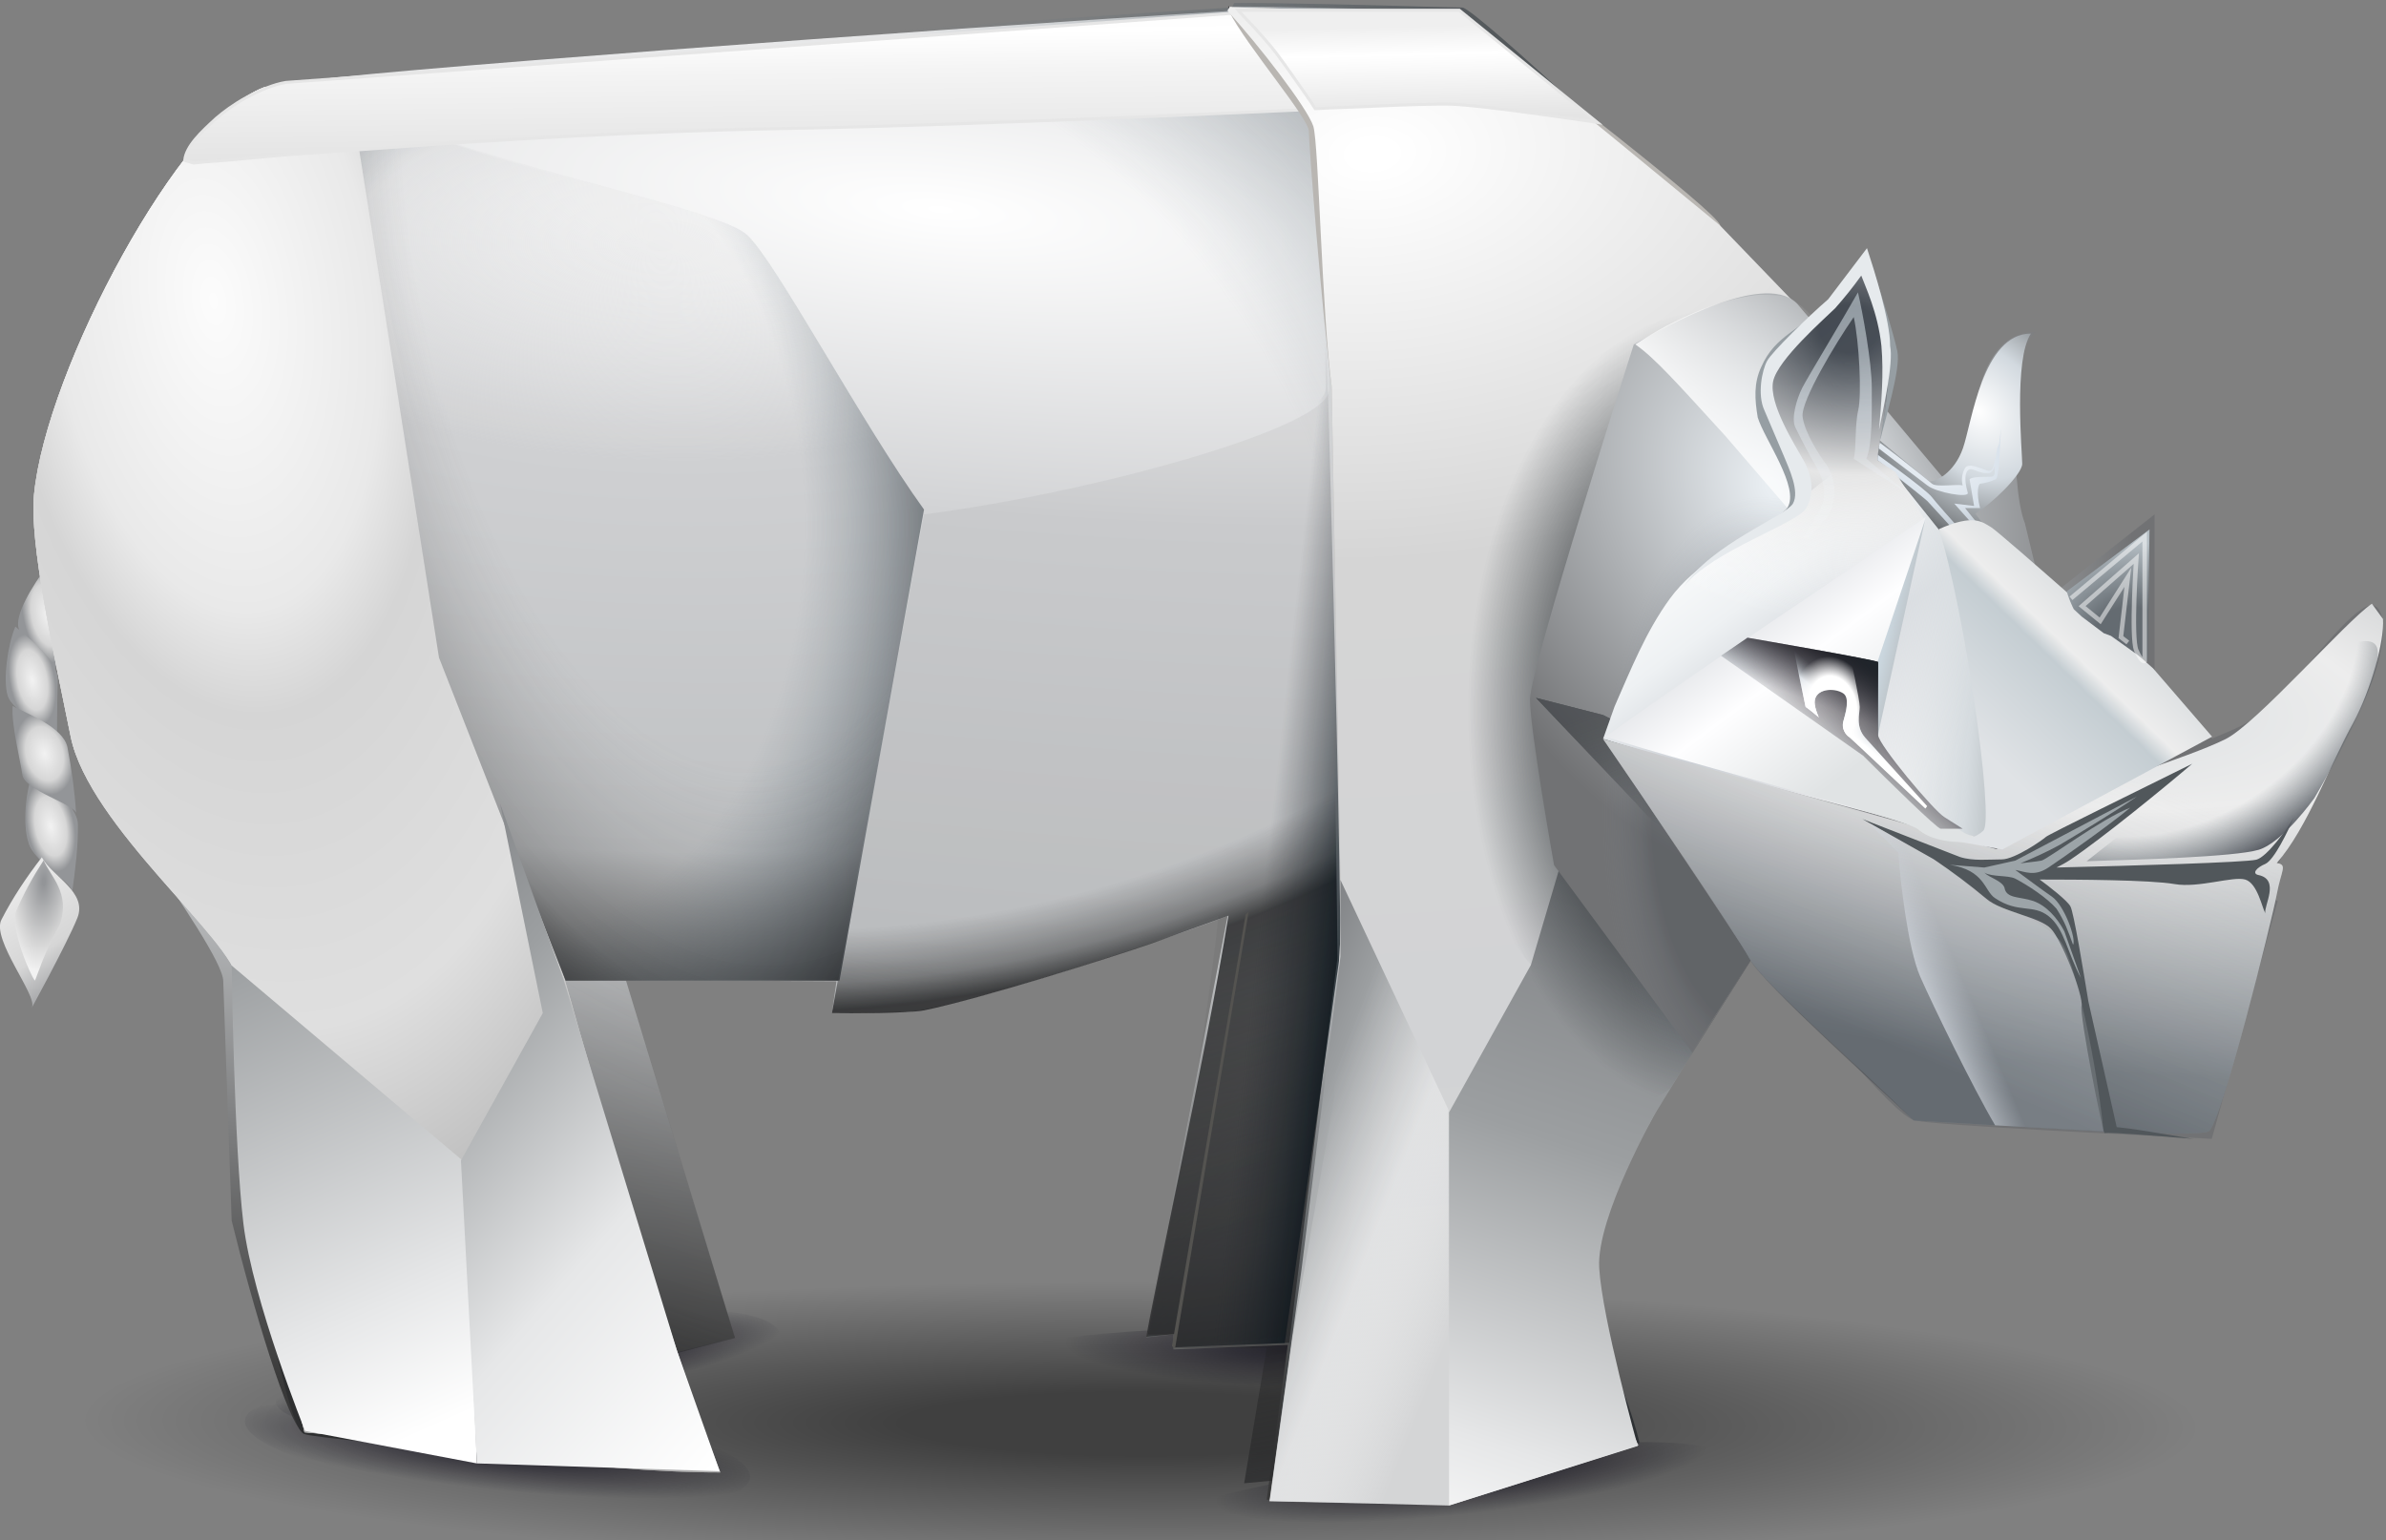 <?xml version="1.0" encoding="utf-8"?>
<!-- Generator: Adobe Illustrator 25.4.1, SVG Export Plug-In . SVG Version: 6.00 Build 0)  -->
<svg version="1.1" id="Layer_1" xmlns="http://www.w3.org/2000/svg" xmlns:xlink="http://www.w3.org/1999/xlink" x="0px" y="0px"
	 viewBox="0 0 793 512" style="enable-background:new 0 0 793 512;" xml:space="preserve">
<rect x="0" y="0" width="793" height="512" fill="#808080" stroke="none"/>
<style type="text/css">
	.st0{fill:url(#SVGID_1_);}
	.st1{fill:url(#SVGID_00000100369538957084320750000014021733286177106878_);}
	.st2{fill:url(#SVGID_00000153702209448861098380000000262840975701957543_);}
	.st3{fill:url(#SVGID_00000013183904887136200590000010221951913709124247_);}
	.st4{fill:url(#SVGID_00000124852170227692079010000005431565181088929462_);}
	.st5{fill:url(#SVGID_00000088119755458119525040000016089819514385312953_);}
	.st6{fill:url(#SVGID_00000129898005645908307730000004182342908544330148_);}
	.st7{fill:url(#SVGID_00000071537885855448367230000004312906465828064427_);}
	.st8{fill:url(#SVGID_00000020380329175851515840000007499989077860065960_);}
	.st9{fill:url(#SVGID_00000029042263214444202320000013416455239943280538_);}
	.st10{fill:url(#SVGID_00000114765382402415119650000014813250970347394204_);}
	.st11{fill:url(#SVGID_00000148650763907440709220000000955200471107014536_);}
	.st12{fill:url(#SVGID_00000142896671638897916210000013227603983545081487_);}
	.st13{fill:url(#SVGID_00000075162452037784784150000017584487350925615007_);}
	.st14{fill:url(#SVGID_00000163754497571787258740000000970743056984427915_);}
	.st15{fill:url(#SVGID_00000086685574661215375070000005452777217650478491_);}
	.st16{fill:#262626;fill-opacity:5.000000e-02;}
	.st17{fill:#DADADA;}
	.st18{fill:url(#SVGID_00000134231978561444415450000009953992151261370811_);}
	.st19{fill:url(#SVGID_00000012436309967253458500000017600065895012035221_);}
	.st20{fill:url(#SVGID_00000047742906820352446160000010621603803830904991_);}
	.st21{fill:url(#SVGID_00000113328914421182552020000012553795054441287048_);}
	.st22{fill:url(#SVGID_00000045610325036799340870000012815886852324611740_);}
	.st23{fill:url(#SVGID_00000145019322453586296450000012774033213693803409_);stroke:#E6E6E6;}
	.st24{fill:url(#SVGID_00000021825690597474378280000017682303761647341755_);}
	.st25{fill:#B9B6B2;}
	.st26{fill:url(#SVGID_00000017477468811260999740000006774485903985183921_);}
	.st27{fill:url(#SVGID_00000011010464289138838290000009468615370541934507_);stroke:#E6E6E6;}
	.st28{fill:url(#SVGID_00000004539844978763988510000012410351472402941615_);}
	.st29{fill:url(#SVGID_00000070095924308259108990000012099113553747576208_);}
	.st30{fill:url(#SVGID_00000177451218887423608520000007890866412493329597_);}
	.st31{fill:url(#SVGID_00000098194528355147106660000013964337941593655713_);}
	.st32{fill:url(#SVGID_00000033337664452810133080000012635226622056760243_);}
	.st33{fill:url(#SVGID_00000035491492414785281110000013133051481114214295_);}
	.st34{fill:url(#SVGID_00000023240273420139449580000012621058852419779768_);}
	.st35{opacity:0.6;}
	.st36{fill:url(#SVGID_00000070805251572479960860000015390517085332717705_);}
	.st37{fill:url(#SVGID_00000061460302891646620150000002156015364478397066_);}
	.st38{fill:#545350;}
	.st39{fill:url(#SVGID_00000012430233386668019330000015460672574713814921_);}
	.st40{fill:url(#SVGID_00000007412177491159080430000000939731224873205672_);}
	.st41{fill:#969EA3;}
	.st42{fill:url(#SVGID_00000146460789888847935550000002322893163195668921_);}
	.st43{fill:url(#SVGID_00000072245666567247437410000004058808799550961034_);}
	.st44{fill:url(#SVGID_00000084499835940726075980000007255627402294442674_);}
	.st45{fill:url(#SVGID_00000103961620071543518340000000705238166184447409_);}
	.st46{fill:url(#SVGID_00000060027077252675353200000017801749585467682971_);}
	.st47{fill:#E6EAED;}
	.st48{fill:url(#SVGID_00000160899565281398099930000009593258383501152413_);}
	.st49{fill:url(#SVGID_00000114774853974509781690000002616251368174592403_);}
	.st50{fill:url(#SVGID_00000011032670816028628970000015172673701773608616_);}
	.st51{fill:url(#SVGID_00000088830716565921816750000010131940524689592466_);}
	.st52{fill:#51575B;}
	.st53{fill:url(#SVGID_00000111885283934122811280000003881790560175140247_);}
	.st54{fill:url(#SVGID_00000132796402741084803880000004916145751371086236_);}
	.st55{fill:url(#SVGID_00000025405980124795579090000009487589101189322903_);}
	.st56{fill:url(#SVGID_00000167381058419575189730000008487964953295644045_);}
	.st57{fill:url(#SVGID_00000042738624849014972830000002365117560311128233_);}
	.st58{opacity:0.51;fill:#E3EDF2;enable-background:new    ;}
	.st59{fill:url(#SVGID_00000060028837406602747220000010311848219475831168_);}
	.st60{fill:url(#SVGID_00000166674865282416266640000009534599841495573944_);}
	.st61{fill:url(#SVGID_00000047033324012149470460000016884881192710769855_);}
	.st62{fill:none;stroke:#FFFFFF;stroke-width:1.5;stroke-miterlimit:10;stroke-opacity:0.5;}
</style>
<radialGradient id="SVGID_1_" cx="343.691" cy="-569.077" r="344.432" gradientTransform="matrix(1.084 3.760000e-03 7.100000e-04 -0.145 6.859 389.56)" gradientUnits="userSpaceOnUse">
	<stop  offset="0.212" style="stop-color:#000000;stop-opacity:0.5"/>
	<stop  offset="0.942" style="stop-color:#000000;stop-opacity:0"/>
</radialGradient>
<ellipse class="st0" cx="378.9" cy="473.5" rx="409" ry="50.5"/>
<radialGradient id="SVGID_00000139987306058821886810000009113135914456138372_" cx="-240.817" cy="612.445" r="1" gradientTransform="matrix(115 12 1.759 -16.861 26781.367 13698.075)" gradientUnits="userSpaceOnUse">
	<stop  offset="0" style="stop-color:#030110;stop-opacity:0.7"/>
	<stop  offset="0.79" style="stop-color:#030110;stop-opacity:0"/>
</radialGradient>
<path style="fill:url(#SVGID_00000139987306058821886810000009113135914456138372_);" d="M249.3,491.3c1-9.2-35.7-20.9-82.1-26.2
	c-46.4-5.3-84.8-2.1-85.8,7c-1,9.2,35.7,20.9,82.1,26.2C209.9,503.6,248.3,500.5,249.3,491.3z"/>
<radialGradient id="SVGID_00000145761775514671992140000001991627422792471728_" cx="-240.535" cy="606.247" r="1" gradientTransform="matrix(88.924 -15.085 -2.212 -13.038 22905.15 4730.638)" gradientUnits="userSpaceOnUse">
	<stop  offset="0" style="stop-color:#030110"/>
	<stop  offset="0.972" style="stop-color:#030110;stop-opacity:0"/>
</radialGradient>
<path style="fill:url(#SVGID_00000145761775514671992140000001991627422792471728_);" d="M259.1,443.5c-1.2-9.1-39.7-11.5-86-5.3
	c-46.2,6.2-82.7,18.6-81.5,27.8c1.2,9.1,39.7,11.5,86,5.4C223.9,465.1,260.4,452.7,259.1,443.5z"/>
<radialGradient id="SVGID_00000063609628427703515800000008206405287915808389_" cx="-245.21" cy="624.708" r="1" gradientTransform="matrix(-103.5 11.5 1.851 16.661 -26050.166 -7098.16)" gradientUnits="userSpaceOnUse">
	<stop  offset="0" style="stop-color:#030110;stop-opacity:0.7"/>
	<stop  offset="0.79" style="stop-color:#030110;stop-opacity:0"/>
</radialGradient>
<path style="fill:url(#SVGID_00000063609628427703515800000008206405287915808389_);" d="M478.6,506.2c51.7-6.5,93-16.7,92.3-22.6
	c-0.8-6-43.3-5.5-95,1c-51.7,6.5-93,16.7-92.3,22.6C384.3,513.2,426.8,512.7,478.6,506.2z"/>
<radialGradient id="SVGID_00000023246497523318542810000009368614288563928756_" cx="-245.353" cy="622.851" r="1" gradientTransform="matrix(-104.116 -2.103 -0.339 16.76 -24898.418 -10506.806)" gradientUnits="userSpaceOnUse">
	<stop  offset="0" style="stop-color:#030110;stop-opacity:0.7"/>
	<stop  offset="0.79" style="stop-color:#030110;stop-opacity:0"/>
</radialGradient>
<path style="fill:url(#SVGID_00000023246497523318542810000009368614288563928756_);" d="M426.9,463c52.1,0.3,94.4-4.4,94.4-10.4
	c0-6-42.2-11.1-94.3-11.4c-52.1-0.3-94.4,4.4-94.4,10.4C332.5,457.7,374.8,462.7,426.9,463z"/>
<radialGradient id="SVGID_00000065062076738771335500000002446603421636863900_" cx="-233.67" cy="643.896" r="1" gradientTransform="matrix(3 15.5 7.994 -1.547 -4429.453 4892.683)" gradientUnits="userSpaceOnUse">
	<stop  offset="0" style="stop-color:#F2F2F2"/>
	<stop  offset="0.63" style="stop-color:#D6D6D6"/>
	<stop  offset="0.96" style="stop-color:#939598"/>
</radialGradient>
<path style="fill:url(#SVGID_00000065062076738771335500000002446603421636863900_);" d="M9.4,279.9c-1.9-5.8-0.9-16.9,1.5-23
	c4.1,3.4,14.8,10.3,15,17.2c0.1,7.4-0.9,15.1-1.9,22.4C24.2,293.4,10.9,286.5,9.4,279.9z"/>
<radialGradient id="SVGID_00000047772003298989910530000017432547478211151536_" cx="-234.124" cy="642.726" r="1" gradientTransform="matrix(3.138 16.276 8.363 -1.612 -4624.508 5051.252)" gradientUnits="userSpaceOnUse">
	<stop  offset="0" style="stop-color:#F2F2F2"/>
	<stop  offset="0.63" style="stop-color:#D6D6D6"/>
	<stop  offset="0.96" style="stop-color:#939598"/>
</radialGradient>
<path style="fill:url(#SVGID_00000047772003298989910530000017432547478211151536_);" d="M6,207.4c0-5.9,7.5-16.5,11.2-21.3
	c2.6,4.6,10.1,15,7.8,21.3c-2.7,6.9-5.9,13.7-9.5,20.2C16.8,224.8,6,213.3,6,207.4z"/>
<radialGradient id="SVGID_00000161604590698122444980000011765845455875638442_" cx="-233.953" cy="645.321" r="1" gradientTransform="matrix(2.864 15.75 7.665 -1.394 -4265.676 4810.347)" gradientUnits="userSpaceOnUse">
	<stop  offset="0" style="stop-color:#F2F2F2"/>
	<stop  offset="0.63" style="stop-color:#D6D6D6"/>
	<stop  offset="0.96" style="stop-color:#939598"/>
</radialGradient>
<path style="fill:url(#SVGID_00000161604590698122444980000011765845455875638442_);" d="M2.5,231.1c-1.5-5.1,0-16.6,2.6-22.8
	c4,3.5,14.2,11,14.1,17.8c-0.2,6.7-0.4,23-0.1,20C19.3,242.9,4.3,237.5,2.5,231.1z"/>
<radialGradient id="SVGID_00000150095451932617997960000007993736810272346287_" cx="-231.883" cy="638.552" r="1" gradientTransform="matrix(3.63 13.994 9.403 -2.439 -5147.817 5052.971)" gradientUnits="userSpaceOnUse">
	<stop  offset="0" style="stop-color:#F2F2F2"/>
	<stop  offset="0.63" style="stop-color:#D6D6D6"/>
	<stop  offset="0.96" style="stop-color:#939598"/>
</radialGradient>
<path style="fill:url(#SVGID_00000150095451932617997960000007993736810272346287_);" d="M7.4,257.4c-0.6-4.3-3.7-16.7-3.2-22.7
	c4.7,2.5,16.7,7,18.2,13.6c1.4,7.3,2.4,14.6,2.9,22.1C25,267.4,8,262.8,7.4,257.4z"/>
<linearGradient id="SVGID_00000057861045995070981600000011182424611639139744_" gradientUnits="userSpaceOnUse" x1="-2.894" y1="226.648" x2="28.223" y2="182.778" gradientTransform="matrix(1 0 0 -1 0 514)">
	<stop  offset="0" style="stop-color:#F2F2F2"/>
	<stop  offset="0.63" style="stop-color:#D6D6D6"/>
	<stop  offset="0.96" style="stop-color:#939598"/>
</linearGradient>
<path style="fill:url(#SVGID_00000057861045995070981600000011182424611639139744_);" d="M0.5,305.7c3.8-7.4,8.3-14.1,13.4-20.7
	c3.4,6.4,15.3,11.5,11.8,20.2s-17.1,33.5-15.1,29.7C12.6,331.1-3,312.3,0.5,305.7z"/>
<radialGradient id="SVGID_00000016782282964391996770000008258585896568770713_" cx="-240.363" cy="634.633" r="1" gradientTransform="matrix(-2.063 33.201 14.089 0.876 -9422.708 7717.445)" gradientUnits="userSpaceOnUse">
	<stop  offset="3.650000e-02" style="stop-color:#939598"/>
	<stop  offset="0.63" style="stop-color:#D6D6D6"/>
	<stop  offset="0.896" style="stop-color:#F2F2F2"/>
</radialGradient>
<path style="fill:url(#SVGID_00000016782282964391996770000008258585896568770713_);" d="M5.4,302.8c2.6-6,5.7-11.6,9.1-16.8
	c2.2,5.3,9,10.8,5.4,21.3c-5.4,9.7-7.4,16.8-8.3,18.7C10,324.1,3.2,308.1,5.4,302.8z"/>
<radialGradient id="SVGID_00000008870928192442433030000001740608350366609795_" cx="-242.807" cy="617.163" r="1" gradientTransform="matrix(-38.825 409.815 1537.983 145.707 -958303.625 9649.839)" gradientUnits="userSpaceOnUse">
	<stop  offset="0" style="stop-color:#FFFFFF"/>
	<stop  offset="0.24" style="stop-color:#D2D3D5"/>
	<stop  offset="0.6" style="stop-color:#C2C4C6"/>
	<stop  offset="1" style="stop-color:#393939"/>
</radialGradient>
<path style="fill:url(#SVGID_00000008870928192442433030000001740608350366609795_);" d="M408,304.5c-31.5,12-95.2,31.9-107,31.9
	l-24.5,0.4l1.5-10.6l-70-0.4l36.2,118.9l-20.2,5.1c4.5,11.5,15,39,15,39s-132.8-10-138-12.3c-5.2-2.3-17.2-42.9-24-70.7l-2.8-79.6
	c0-5.7-14-26.3-26.9-45.2c-9.1-13.3-17.6-25.8-20.2-31.7c-6.3-14.1-16.8-74.1-14.7-86.8C14.6,149.8,51.1,31.2,100,27.3
	c10.1-2.9,209.7-17.6,307.8-23.6l0.8-1.5c14.9-0.1,45.3,0.7,62.8,1.2c6.9,0.2,11.9,0.3,13,0.3c4.1,0,77.5,68.5,78.6,73.5
	c0.8,3.8,3.1,16.6,4.9,26.7l-7.4,18L534,206.4l26.5,117.5l4,9.8l-21.2,18v10.6c-8.9,8.7-26.6,28.9-26.6,40.9s20.5,57.8,24.8,77.4
	c-18.4,4.1-60,19.5-60,19.5s-37.7-3.8-60.5-1.5l7-51.5l-38,1.5v-5l-9,1L408,304.5z"/>
<radialGradient id="SVGID_00000155110988197845744000000003881184910070653062_" cx="-242.471" cy="616.752" r="1" gradientTransform="matrix(459.417 0 0 -415.307 111574.203 256374.031)" gradientUnits="userSpaceOnUse">
	<stop  offset="0.59" style="stop-color:#73848F;stop-opacity:0"/>
	<stop  offset="0.97" style="stop-color:#292C30;stop-opacity:0.88"/>
</radialGradient>
<path style="fill:url(#SVGID_00000155110988197845744000000003881184910070653062_);" d="M409,304c-31.2,11-93.6,31.5-107.7,31.5
	l-1.2,0c-9.1-0.1-16.6-0.3-22,0.2l1.5-10.6l-70-0.4l36.2,118.9l-21.9,5.7c7,11.8,14.8,38.7,14.8,38.7s-131.1-10.3-136.3-12.6
	c-5.2-2.3-16.7-41.4-23.5-69.2L75.8,325c0-5.7-14-26.3-26.9-45.2c-9.1-13.3-17.6-25.8-20.2-31.7C22.4,234.1,11.8,174,14,161.3
	c2.1-12.7,38.7-131.4,87.6-135.2c10.1-2.9,209.7-17.6,307.8-23.6l0.8-1.5c15.3-0.1,45.6,0.7,63,1.2c6.8,0.2,11.7,0.3,12.8,0.3
	c4.1,0,77.5,68.5,78.6,73.5c0.8,3.8,3.1,16.6,4.9,26.7l-7.4,18l-26.5,84.5l26.5,117.5l4,9.8l-21.2,18V361
	c-8.9,8.7-26.6,28.9-26.6,40.9c0,6.4,6.5,22.8,13.1,39.6c5.7,14.4,11.5,29.1,13.5,38.2c-34.1,7.7-87.4,15-122.4,18.5l5.9-51.7
	L390,448l0.5-5l-9,1.5L409,304z"/>
<radialGradient id="SVGID_00000039124951031442812970000012120741205460544645_" cx="-242.498" cy="616.751" r="1" gradientTransform="matrix(465.367 -35.601 -37.201 -486.289 136135.328 291325.156)" gradientUnits="userSpaceOnUse">
	<stop  offset="2.600000e-02" style="stop-color:#7A7A7A;stop-opacity:0"/>
	<stop  offset="0.589" style="stop-color:#7A7A7A;stop-opacity:0"/>
	<stop  offset="0.85" style="stop-color:#202020;stop-opacity:0.3"/>
	<stop  offset="0.97" style="stop-color:#2C2D2F;stop-opacity:0.88"/>
</radialGradient>
<path style="fill:url(#SVGID_00000039124951031442812970000012120741205460544645_);" d="M408,304.5c-31.2,11-83,27.7-95.1,30.4
	c-11.1,2.6-23.3,2-30.9,1.6c-2.2-0.1-4-0.2-5.3-0.2l1.4-10l-70-0.4l36.2,118.9l-21.9,5.7c7,11.8,14.8,38.7,14.8,38.7
	S106.2,479,101,476.7c-3.7-1.7-8.7-24.6-13.7-47.7c-1.9-9-3.9-18-5.8-25.8L77,319.5c0,0-16.8-19.5-29.7-38.4
	c-9.1-13.3-17.6-25.8-20.2-31.7c-6.3-14.1-16.8-74.1-14.7-86.8C14.6,149.9,51.1,31.3,100,27.4c10.1-2.9,209.7-17.6,307.8-23.6
	l0.8-1.5c14.9-0.1,45.3,0.7,62.8,1.2c6.9,0.2,11.9,0.3,13,0.3c4.1,0,77.5,68.5,78.6,73.5c0.8,3.8,3.1,16.6,4.9,26.7l-7.4,18
	L534,206.5L560.5,324l4,9.8l-21.2,18v10.6c-8.9,8.7-26.6,28.9-26.6,40.9c0,11.9,8.4,53.9,12.7,73.5c-18.4,4.1-57.3,12.6-66.8,12.6
	c-9.5,0-36.7,2.5-49.1,3.7l7.5-45h-30.5v-4.5h-9L408,304.5z"/>
<radialGradient id="SVGID_00000096778958478109533130000000130886287981453228_" cx="-242.334" cy="617.465" r="1" gradientTransform="matrix(67 238.5 426.401 -119.785 -246717.172 131940.016)" gradientUnits="userSpaceOnUse">
	<stop  offset="0.48" style="stop-color:#1E1F21;stop-opacity:0"/>
	<stop  offset="0.549" style="stop-color:#171819;stop-opacity:0.388"/>
	<stop  offset="0.583" style="stop-color:#161718;stop-opacity:0.76"/>
	<stop  offset="1" style="stop-color:#141415;stop-opacity:0.55"/>
</radialGradient>
<path style="fill:url(#SVGID_00000096778958478109533130000000130886287981453228_);" d="M444.5,318.5c-0.5-74.7-5-269.6-5-271.2
	c0-1.5-0.3-6.3-9.2-19.9C426.2,21,413.8,8,408.3,2v0.9c0,0,9,10.9,17,21.4c5.5,7.2,10.4,14.4,11.3,17.6c2.3,7.7,4.6,76.6,4.6,88.8
	c0,12.3-77.8,30.8-134.6,38.3l-30.1,167.8c6,0.1,25.5,0.1,30.5-0.9c19.5-4,62-17.5,75.6-22.2l25.7-9.3c-7.8,48-25.8,129.5-27.3,140
	l10-1l-1,4.5l38.5-1.5L444.5,318.5z"/>
<linearGradient id="SVGID_00000130608298220951697090000016055849974410078629_" gradientUnits="userSpaceOnUse" x1="455.077" y1="283.46" x2="419.323" y2="287.461" gradientTransform="matrix(1 0 0 -1 0 514)">
	<stop  offset="0" style="stop-color:#030F16;stop-opacity:0.72"/>
	<stop  offset="0.77" style="stop-color:#24282F;stop-opacity:0"/>
</linearGradient>
<path style="fill:url(#SVGID_00000130608298220951697090000016055849974410078629_);" d="M445.5,316.1
	c-0.5-74.7-6.6-268.8-6.6-270.3c0-1.5-0.3-6.3-9.2-19.9c-4.1-6.4-16.7-18.8-22-25.4v0.9c0,0,9,10.9,17,21.4
	c5.5,7.2,10.4,14.4,11.3,17.6c2.3,7.7,4.6,76.6,4.6,88.8c0,12.3-75.4,33.2-132.1,40.7l-32.4,164.8c8-0.3,22.2,2.9,44-3.4
	c21.9-6.3,48.5-14.1,61.9-19.1l25.7-7.3c-5.4,49.2-17.1,90.8-26.2,139.5l10-1L390,448l37-1.5L445.5,316.1z"/>
<path class="st16" d="M446.7,316.5c-0.5-74.7-6.4-268.8-6.4-270.3c0-1.5-2-5.7-10.9-19.4c-4.3-6.4-15.8-18.2-21.1-24.8v1.7
	c0,0,8.7,10.1,16.7,20.7c5.5,7.2,11.2,13.3,12.1,16.5c2.3,7.7,4.6,76.6,4.6,88.8c0,12.3-77.8,34-134.6,41.3l-30.6,165.9
	c8-0.2,27.5-0.1,33-1.4c21-5,60.4-17.7,73.9-22.6l21.6-8.4c-5.4,49.2-14,91-23,139.5h8.5v4l39-4L446.7,316.5z"/>
<path class="st17" d="M173.7,277.7c-12.5-19.1-45.4-172.1-58.4-251.8L87.8,29c-27.5,10-72.5,93.6-76.5,135.5
	c-1.5,15.9,6.1,50.5,12.2,80.4s54,62.6,55.4,81.2c1.4,18.5,10.2,41.5,8.1,66.5c-1.7,19.9,14.2,83.6,14.2,83.6s51.4,4.6,72.5,4.6
	c8.6,0,35.6-10,56.3-10C203,401.7,175.9,280.9,173.7,277.7z"/>
<radialGradient id="SVGID_00000093172607842688191130000000953847335369436842_" cx="-242.621" cy="618.177" r="1" gradientTransform="matrix(55 361 188.816 -28.767 -103307.492 105471.375)" gradientUnits="userSpaceOnUse">
	<stop  offset="0" style="stop-color:#FCFCFC"/>
	<stop  offset="0.283" style="stop-color:#E9E9E9"/>
	<stop  offset="0.378" style="stop-color:#D5D5D5"/>
	<stop  offset="0.665" style="stop-color:#DFDFDF"/>
	<stop  offset="0.957" style="stop-color:#ABABAB"/>
</radialGradient>
<path style="fill:url(#SVGID_00000093172607842688191130000000953847335369436842_);" d="M173.7,277.7
	c-12.5-19.1-45.4-172.1-58.4-251.8L87.8,29c-27.5,10-72.5,93.6-76.5,135.5c-1.5,15.9,6.1,50.5,12.2,80.4S78,313,78.9,326
	c1.4,18.5,10.2,41.5,8.1,66.5c-1.7,19.9,14.2,83.6,14.2,83.6c44.8,4,93.5,13.4,138.2,13.4C212.4,420.4,175.9,280.9,173.7,277.7z"/>
<radialGradient id="SVGID_00000157276227773368074770000000947925907956935870_" cx="-242.621" cy="618.177" r="1" gradientTransform="matrix(55 361 188.816 -28.767 -103307.492 105471.375)" gradientUnits="userSpaceOnUse">
	<stop  offset="0" style="stop-color:#FCFCFC"/>
	<stop  offset="0.283" style="stop-color:#E9E9E9"/>
	<stop  offset="0.378" style="stop-color:#D5D5D5"/>
	<stop  offset="0.665" style="stop-color:#DFDFDF"/>
	<stop  offset="0.957" style="stop-color:#ABABAB"/>
</radialGradient>
<path style="fill:url(#SVGID_00000157276227773368074770000000947925907956935870_);" d="M173.7,277.7
	c-12.5-19.1-45.4-172.1-58.4-251.8L87.8,29c-27.5,10-72.5,93.6-76.5,135.5c-1.5,15.9,6.1,50.5,12.2,80.4S78,313,78.9,326
	c1.4,18.5,10.2,41.5,8.1,66.5c-1.7,19.9,14.2,83.6,14.2,83.6c44.8,4,93.5,13.4,138.2,13.4C212.4,420.4,175.9,280.9,173.7,277.7z"/>
<radialGradient id="SVGID_00000051382678841532634080000009264266627894506922_" cx="-242.672" cy="617.368" r="1" gradientTransform="matrix(-6.403 297.707 666.665 14.338 -412911.688 63474.887)" gradientUnits="userSpaceOnUse">
	<stop  offset="0" style="stop-color:#FFFFFF;stop-opacity:1.000000e-02"/>
	<stop  offset="0.24" style="stop-color:#D2D3D5"/>
	<stop  offset="0.678" style="stop-color:#C2C4C6"/>
	<stop  offset="0.951" style="stop-color:#393939"/>
</radialGradient>
<path style="fill:url(#SVGID_00000051382678841532634080000009264266627894506922_);" d="M279,326h-91l-42.1-107.4L118.4,43.5H139
	c34.4,14.2,99.9,26.2,109.2,34.5c9.3,8.3,38.1,62.6,58.9,91.4L279,326z"/>
<radialGradient id="SVGID_00000116924551751577363650000014832116090403625914_" cx="-241.442" cy="616.545" r="1" gradientTransform="matrix(155.98 0 0 -226.519 37835.137 139833.594)" gradientUnits="userSpaceOnUse">
	<stop  offset="0.59" style="stop-color:#73848F;stop-opacity:0"/>
	<stop  offset="0.97" style="stop-color:#292C30;stop-opacity:0.88"/>
</radialGradient>
<path style="fill:url(#SVGID_00000116924551751577363650000014832116090403625914_);" d="M279,326h-91l-42.1-107.4L118.4,43.5H139
	c34.4,14.2,99.9,26.2,109.2,34.5c9.3,8.3,38.1,62.6,58.9,91.4L279,326z"/>
<radialGradient id="SVGID_00000176038620805465188620000017665508816660337042_" cx="-241.571" cy="616.589" r="1" gradientTransform="matrix(158 -20.5 -41.747 -321.756 64138.715 193503.484)" gradientUnits="userSpaceOnUse">
	<stop  offset="0.589" style="stop-color:#7A7A7A;stop-opacity:4.000000e-02"/>
	<stop  offset="0.85" style="stop-color:#202020;stop-opacity:0.3"/>
	<stop  offset="0.97" style="stop-color:#2C2D2F;stop-opacity:0.88"/>
</radialGradient>
<path style="fill:url(#SVGID_00000176038620805465188620000017665508816660337042_);" d="M278.5,326H188l-42.1-107.4L118.4,43.5H139
	C178.3,58,238.9,69.7,248.2,78c9.3,8.3,38.1,62.6,58.9,91.4L278.5,326z"/>
<linearGradient id="SVGID_00000054236975262842362330000006674120094262114464_" gradientUnits="userSpaceOnUse" x1="251.784" y1="544.697" x2="252.601" y2="459.48" gradientTransform="matrix(1 0 0 -1 0 514)">
	<stop  offset="9.320000e-02" style="stop-color:#F0F0F0"/>
	<stop  offset="0.493" style="stop-color:#FFFFFF"/>
	<stop  offset="0.639" style="stop-color:#F4F4F4"/>
	<stop  offset="0.97" style="stop-color:#E4E4E4"/>
</linearGradient>
<path style="fill:url(#SVGID_00000054236975262842362330000006674120094262114464_);stroke:#E6E6E6;" d="M415.2,4l28.6,32.1h-2.1h0
	l0,0l-13.2,0.6l0,0l-45.7,2c-37,1.5-84.4,3.4-126,4.1c-41.6,0.8-90.1,3.5-128,6.3c-6.8,0.5-12.3,0.9-17.1,1.2
	c-8.7,0.6-15.1,1-22.5,1.7c-2.2,0.2-4.3,0.4-6.5,0.6c-3.9,0.4-8.2,0.8-14.4,1.2l0,0l0,0l-4,0.4l-2.9-0.9c0.2-2.3,1.6-4.7,3.5-7
	c2-2.4,4.5-4.7,6.8-6.8l0.1-0.1c2.3-2,5.9-4.7,10.1-7c4.2-2.3,8.9-4.3,13.1-5L415.2,4z"/>
<linearGradient id="SVGID_00000168799092201672846700000010298960735852465552_" gradientUnits="userSpaceOnUse" x1="146.763" y1="40.573" x2="52.506" y2="251.645" gradientTransform="matrix(1 0 0 -1 0 514)">
	<stop  offset="0" style="stop-color:#FFFFFF"/>
	<stop  offset="0.195" style="stop-color:#E6E7E8"/>
	<stop  offset="0.729" style="stop-color:#9C9FA1"/>
	<stop  offset="0.996" style="stop-color:#7D7F82"/>
</linearGradient>
<path style="fill:url(#SVGID_00000168799092201672846700000010298960735852465552_);" d="M154.2,386.2l4.3,100.3l-57.1-10.8
	c0,0-17.4-43.2-20.5-68.9C77.8,381,77,321,77,321L154.2,386.2z"/>
<path class="st25" d="M514.8,240.1c1.1-5.8,42.2-91.1,62.7-133.1V95.3l-5.8-7.2c0.8-4.4,0.8-8.8,0-13.2c-1.2-4.7-61.9-51-86.2-70.4
	l-76.8-2.1c0,0.6-0.2,0.6-0.2,1.4c5.7,11.3,26.5,35.5,26.5,39.8s4.3,60,7.6,85l3.1,176.1l-2.3,60.5l-10.2,82.7L422,499l122.5-18.5
	c-6.7-14.1-19.8-47.9-21-56c-1.2-8.1,16-36.6,24.8-51.3l4.4-19C539.5,318.7,513.5,246,514.8,240.1z"/>
<radialGradient id="SVGID_00000163046842390239823630000004657767144506534043_" cx="-242.745" cy="617.329" r="1" gradientTransform="matrix(25.232 454.826 719.043 -39.89 -437299.531 135079.406)" gradientUnits="userSpaceOnUse">
	<stop  offset="1.000000e-02" style="stop-color:#FFFFFF"/>
	<stop  offset="0.204" style="stop-color:#E3E3E3"/>
	<stop  offset="0.3" style="stop-color:#D5D5D5"/>
	<stop  offset="0.647" style="stop-color:#D2D3D5"/>
	<stop  offset="0.82" style="stop-color:#D4D5D6"/>
</radialGradient>
<path style="fill:url(#SVGID_00000163046842390239823630000004657767144506534043_);" d="M597.5,222.5l5.5-115l-31.4-32.6
	c0,0-61.9-51-86.2-70.4l-76.8-2.1c-0.2,0.6-0.5,0.6-0.5,1.4C418.3,14.9,434.6,36,436.5,42c1.8,6,2.8,61.6,6.1,86.5l3.1,176.1
	l-2.3,60.5l-13.8,79.4L422,499l59.5,1.5l63-20c-6.7-14.1-19.8-45-21-53.1c-1.2-8.1,16.1-39.5,24.8-54.2c0,0-3.8,6.8,18.2-33.2
	S597.5,222.5,597.5,222.5z"/>
<linearGradient id="SVGID_00000100377956267938844820000000969010471414967226_" gradientUnits="userSpaceOnUse" x1="470.08" y1="536.806" x2="471.532" y2="472.73" gradientTransform="matrix(1 0 0 -1 0 514)">
	<stop  offset="9.320000e-02" style="stop-color:#F0F0F0"/>
	<stop  offset="0.493" style="stop-color:#EFEFEF"/>
	<stop  offset="0.639" style="stop-color:#FFFFFF"/>
	<stop  offset="0.97" style="stop-color:#E4E4E4"/>
</linearGradient>
<path style="fill:url(#SVGID_00000100377956267938844820000000969010471414967226_);stroke:#E6E6E6;" d="M435.7,33.9L435.7,33.9
	L435.7,33.9c-0.6-0.8-1.2-1.7-1.8-2.6c-2.9-4.1-6.2-8.9-9.7-13.6l0,0c-2.2-2.9-4.7-5.6-7-8.2c-0.6-0.7-1.2-1.3-1.8-1.9
	c-1.4-1.5-2.8-2.9-3.9-4.2h73.5l45.9,37.3l-2.5-0.4l0,0L512.1,38l0,0c-12.1-1.7-25.9-3.4-31.3-3.4c-5.4,0-16.5,0.3-26.2,0.8
	c0,0,0,0,0,0l-12.8,0.5h0l-4,0.2h-0.7C436.6,35.3,436.1,34.6,435.7,33.9z"/>
<linearGradient id="SVGID_00000163074945374708602050000017641394159963014528_" gradientUnits="userSpaceOnUse" x1="259.603" y1="51.424" x2="94.644" y2="196.906" gradientTransform="matrix(1 0 0 -1 0 514)">
	<stop  offset="0" style="stop-color:#FFFFFF"/>
	<stop  offset="0.354" style="stop-color:#E6E7E8"/>
	<stop  offset="0.729" style="stop-color:#9C9FA1"/>
	<stop  offset="0.996" style="stop-color:#7D7F82"/>
</linearGradient>
<path style="fill:url(#SVGID_00000163074945374708602050000017641394159963014528_);" d="M158.5,486.5l80.7,2.6L225,449l-37.8-123.7
	l-21-58.2l14.2,69.7l-27.2,49L158.5,486.5z"/>
<linearGradient id="SVGID_00000124149312567581060130000009286574743722687390_" gradientUnits="userSpaceOnUse" x1="491.651" y1="95.485" x2="405.26" y2="129.365" gradientTransform="matrix(1 0 0 -1 0 514)">
	<stop  offset="0" style="stop-color:#FFFFFF;stop-opacity:0"/>
	<stop  offset="0.381" style="stop-color:#E6E7E8;stop-opacity:0.71"/>
	<stop  offset="0.729" style="stop-color:#9C9FA1"/>
	<stop  offset="0.996" style="stop-color:#7D7F82"/>
</linearGradient>
<path style="fill:url(#SVGID_00000124149312567581060130000009286574743722687390_);" d="M481.4,368.9v131.6l-59.5-1.4l10.7-77.3
	L445.5,318v-25.5L481.4,368.9z"/>
<linearGradient id="SVGID_00000170964956340287292280000007655898909407095955_" gradientUnits="userSpaceOnUse" x1="475.891" y1="-10.258" x2="554.559" y2="223.9" gradientTransform="matrix(1 0 0 -1 0 514)">
	<stop  offset="0" style="stop-color:#FFFFFF"/>
	<stop  offset="0.195" style="stop-color:#E6E7E8"/>
	<stop  offset="0.61" style="stop-color:#9C9FA1"/>
	<stop  offset="0.996" style="stop-color:#7D7F82"/>
</linearGradient>
<path style="fill:url(#SVGID_00000170964956340287292280000007655898909407095955_);" d="M481.6,500.5l62.7-19.8
	c0,0-11.8-42.2-12.8-59.2s18.9-51.8,18.9-51.8l30.1-49l-30.1-9.2l-35.9-62l3.8,39.1l-9.5,32.2l-27.2,49V500.5z"/>
<radialGradient id="SVGID_00000097480375336874914950000009535662946894347189_" cx="-240.056" cy="616.231" r="1" gradientTransform="matrix(82.547 0 0 -133.917 20385.441 82760.039)" gradientUnits="userSpaceOnUse">
	<stop  offset="0.44" style="stop-color:#303336"/>
	<stop  offset="0.99" style="stop-color:#282F33;stop-opacity:0"/>
</radialGradient>
<path style="fill:url(#SVGID_00000097480375336874914950000009535662946894347189_);" d="M567.5,73c0,0-67.7,37-81,107
	c-18.8,99.1,22.3,140.7,22.3,140.7s0,36.9,21.7,46.3c11.5,5,24.5-5,24.5-5l33-52.5c0,0,63.2-148.3,54-163.5
	C627.5,130.5,567.5,73,567.5,73z"/>
<radialGradient id="SVGID_00000038372478804913958200000007874806038605617318_" cx="-241.555" cy="615.601" r="1" gradientTransform="matrix(101.5 -54 -68.856 -129.424 67494.961 66791.734)" gradientUnits="userSpaceOnUse">
	<stop  offset="2.080000e-02" style="stop-color:#E9EEF2"/>
	<stop  offset="0.979" style="stop-color:#717274"/>
</radialGradient>
<path style="fill:url(#SVGID_00000038372478804913958200000007874806038605617318_);" d="M543,114.5c0,0-34.5,107.8-34.5,118
	s8,55.1,8,55.1l46,62.4l21.5-34c16.1,17.8,44.7,54.8,52.5,56.5s71.1,4.7,98.6,6.1l21.9-79l-8.4-5.7l8.4-6.3
	c4.6-9.6,16.2-32.8,25.2-48.1c11.3-19,12.2-38.3,6-38.3c-4.4,0-14.2,11.5-22.2,21.1c-3.5,4.1-6.7,7.9-9,10.2
	c-6.7,6.7-12.9,9.3-18.9,11.8c-0.8,0.3-1.6,0.7-2.4,1l-0.3,0.3l-19.3-13.2v-61.4l-31.8,25l-7.5-6.3L673,174c-2.8-7-3.3-21.9-3.8-36
	c-0.5-14.1,3.8-25,7.2-27.6c-16.8,0-20.1,22.8-22.1,37.4c-0.4,2.7-0.7,5.1-1.1,7c-1.7,8.6,3,3.7-7.7,3.7L598,101.8
	C588.1,89,554,108.4,543,114.5z"/>
<radialGradient id="SVGID_00000015349953035874832890000009277993219054962103_" cx="-245.539" cy="617.55" r="1" gradientTransform="matrix(-95.5 0.5 0.992 189.505 -23475.725 -116634.82)" gradientUnits="userSpaceOnUse">
	<stop  offset="0.385" style="stop-color:#2D333C;stop-opacity:0.23"/>
	<stop  offset="0.557" style="stop-color:#858F9D;stop-opacity:0"/>
</radialGradient>
<path style="fill:url(#SVGID_00000015349953035874832890000009277993219054962103_);" d="M533,245.5l127-81.8l-31.8-30.5
	c0,0-7.4-26-32.5-30.5c-25.1-4.5-51.5,14-51.5,14s-30.3,70.5-32.9,108.8c-1.5,22.8-3.1,92.1,49.1,127L582,319L533,245.5z"/>
<linearGradient id="SVGID_00000086686172180872589680000012808553146451003558_" gradientUnits="userSpaceOnUse" x1="545.917" y1="338.421" x2="620.417" y2="389.921" gradientTransform="matrix(1 0 0 -1 0 514)">
	<stop  offset="0.26" style="stop-color:#FFFFFF"/>
	<stop  offset="1" style="stop-color:#FFFFFF;stop-opacity:0"/>
</linearGradient>
<path style="fill:url(#SVGID_00000086686172180872589680000012808553146451003558_);" d="M573.5,145l40.1,46.6l34.9-28.6l-22.1-28
	c0,0,0.7-5.6,0-7.5L599,102c-4.1-2.8-3-4-14.5-4c-20,2-41,16.5-41,16.5C550,119,557.5,127.5,573.5,145z"/>
<g class="st35">
	
		<linearGradient id="SVGID_00000148624611589522100370000004241867047023835327_" gradientUnits="userSpaceOnUse" x1="556.215" y1="228.064" x2="534.215" y2="286.064" gradientTransform="matrix(1 0 0 -1 0 514)">
		<stop  offset="0.2" style="stop-color:#44484A;stop-opacity:0"/>
		<stop  offset="0.345" style="stop-color:#404447;stop-opacity:0.209"/>
		<stop  offset="0.896" style="stop-color:#32363A"/>
	</linearGradient>
	<path style="fill:url(#SVGID_00000148624611589522100370000004241867047023835327_);" d="M532.8,237.7l-22.3-5.7l33.3,35.1
		c9.2,11.5,28.9,20.7,41.1,28l-36.1-49.3L532.8,237.7z"/>
	
		<linearGradient id="SVGID_00000172403138055467702660000017853705021724906158_" gradientUnits="userSpaceOnUse" x1="556.215" y1="228.064" x2="534.215" y2="286.064" gradientTransform="matrix(1 0 0 -1 0 514)">
		<stop  offset="0.2" style="stop-color:#44484A;stop-opacity:0"/>
		<stop  offset="0.345" style="stop-color:#404447;stop-opacity:0.209"/>
		<stop  offset="0.896" style="stop-color:#32363A"/>
	</linearGradient>
	<path style="fill:url(#SVGID_00000172403138055467702660000017853705021724906158_);" d="M532.8,237.7l-22.3-5.7l33.3,35.1
		c9.2,11.5,28.9,20.7,41.1,28l-36.1-49.3L532.8,237.7z"/>
</g>
<path class="st38" d="M389.5,447.5L414,304l1-1l-24.5,145.5L389.5,447.5z"/>
<radialGradient id="SVGID_00000156569664940782282670000010294281344540712891_" cx="-245.479" cy="621.016" r="1" gradientTransform="matrix(-35.172 30.628 38.799 44.554 -32071.562 -20013.656)" gradientUnits="userSpaceOnUse">
	<stop  offset="0" style="stop-color:#FFFFFF"/>
	<stop  offset="0.42" style="stop-color:#D2D9DF"/>
	<stop  offset="0.79" style="stop-color:#7C8083"/>
	<stop  offset="1" style="stop-color:#2F3437"/>
</radialGradient>
<path style="fill:url(#SVGID_00000156569664940782282670000010294281344540712891_);" d="M670.7,200.6l5.8-2.9l-20-27
	c5.2-2.9,15.6-13,15.6-16.5c0-3.5-2.9-34.9,2.9-43.3c-16.1,0-19.7,29.9-22.6,38.1c-2.9,8.3-9.2,11.3-11.2,11l-29.4-24.3l-2.9,12.6
	l25.7,20.7l34.6,37.7L670.7,200.6z"/>
<radialGradient id="SVGID_00000157283642343180771480000018407018661729813134_" cx="-244.589" cy="619.502" r="1" gradientTransform="matrix(-42.527 43.385 70.099 68.713 -53188.961 -31814.76)" gradientUnits="userSpaceOnUse">
	<stop  offset="0" style="stop-color:#FFFFFF"/>
	<stop  offset="0.32" style="stop-color:#D9E2EB"/>
	<stop  offset="0.68" style="stop-color:#888D92"/>
	<stop  offset="1" style="stop-color:#5E6166"/>
</radialGradient>
<path style="fill:url(#SVGID_00000157283642343180771480000018407018661729813134_);" d="M640.6,161.4l-25.1-19.1l-0.6,2.3
	c8.6,6.1,25.4,18.2,27.2,20.7c1.8,2.5,21.7,24.5,31.5,35.4L673,202l-32.4-35.4c-1.8-1.7-19.4-15.5-28-22.1l2.3-4.4
	c9.9,6.6,25.7,19.4,27.2,20.7s8.6,0,10.2,0.6c-0.5-2-0.2-4,0.8-5.8c1.1-1.8,5,0,7.3,0.8c2.3,0.8,2.1-2.1,2.9-4.3
	c0.1-1.1,0.3-2.3,0.6-3.4l0.5-1.2c0.5-2.9,0.6-5.4,0.6-5.2s0,2.1-0.2,4.6c-0.2,4.9-0.5,11.9-1.5,12.4c-1.7,0.8-3.4,1.3-5.2,1.5
	c-0.5,0-1.4,2.9,0,8.1h-5l21.3,26.5l-24.9-28l6.6,0.8l-1.5-8.9c0.8-0.8,4.3-0.8,6.7-0.8c2.4,0,1.4-1.7,1.7-3.8
	c-0.3,1.2-0.8,2.1-1.7,2.5c-3.7,0.6-6-2.3-7.3-0.8c-1.4,1.5-0.6,5.4,0,7.4C654.5,165.7,643.5,163.7,640.6,161.4z"/>
<path class="st41" d="M606,101.3c5.2-5.7,15.4-15.3,15.4-15.3c2.4,7.2,8,25,9.2,30.8c1.2,5.8-4.1,22.6-5.6,29.2
	c0.9-9,3.4-20.2,2.5-29.2c-1-8.5-3-16.9-6.1-25c-2.4,3.2-7.6,10.1-10.1,12.6c-2.4,2.4-20,16.8-21.6,24.2c-1.5,7.4,4.7,18.9,7.7,23.9
	c3.1,5.1,7,12.7,3.9,17.9c-3.1,5.2-28.7,10.8-35.9,20.1c5.7-9.3,26.3-17.8,28.7-21.8c4.1-6.6-7.7-22.7-9.9-29.9
	c-1-6-1.4-11.4,1.2-16.9C590.1,111.3,598.2,110.1,606,101.3z"/>
<linearGradient id="SVGID_00000015349906650603406880000012206996948154116248_" gradientUnits="userSpaceOnUse" x1="671.262" y1="217.842" x2="561.787" y2="376.342" gradientTransform="matrix(1 0 0 -1 0 514)">
	<stop  offset="0.21" style="stop-color:#FFFFFF"/>
	<stop  offset="0.543" style="stop-color:#DCE0E9"/>
	<stop  offset="0.85" style="stop-color:#636C75"/>
	<stop  offset="1" style="stop-color:#424951"/>
</linearGradient>
<path style="fill:url(#SVGID_00000015349906650603406880000012206996948154116248_);" d="M572,218l67.5-45l-9.5-15.5l-6-4.5
	c0-5.2,3.6-16.2,3.6-32.2c0-15.9-9.2-30.3-9.2-32.2c-6.1,5.1-14.4,18.8-25.1,27.1c-10.7,8.3-5.8,21.1-1.4,29.6
	c0,0,8.1,13.9,7.3,19.1c-0.8,5.2-20.2,16.5-30.8,22.5c-16,9-31,46.5-31,46.5L572,218z"/>
<linearGradient id="SVGID_00000133510363855649416760000005138637930050023563_" gradientUnits="userSpaceOnUse" x1="628.787" y1="249.842" x2="558.305" y2="345.482" gradientTransform="matrix(1 0 0 -1 0 514)">
	<stop  offset="0" style="stop-color:#F0F0F1"/>
	<stop  offset="0.403" style="stop-color:#CBCFD5"/>
	<stop  offset="0.676" style="stop-color:#EEF1F3"/>
	<stop  offset="0.982" style="stop-color:#FFFFFF"/>
</linearGradient>
<path style="fill:url(#SVGID_00000133510363855649416760000005138637930050023563_);" d="M659.7,278.1c-6,0-5.7-1.1-9.8,0l-25.7-7.2
	c-4.1-1.2-61.8-15.8-91.4-25.3l3.8-10.7C542,222.6,547,210,555,199c8.5-11.6,22.6-18.6,34.5-26l21.3-16.9h17.6l39.8,49.8l-3.1,41.3
	L659.7,278.1z"/>
<linearGradient id="SVGID_00000038386149992846902660000007273224552695858310_" gradientUnits="userSpaceOnUse" x1="682.492" y1="293.425" x2="606.207" y2="299.574" gradientTransform="matrix(1 0 0 -1 0 514)">
	<stop  offset="5.000000e-02" style="stop-color:#9DA4A7"/>
	<stop  offset="0.33" style="stop-color:#D4DADE"/>
	<stop  offset="0.99" style="stop-color:#FFFFFF;stop-opacity:0"/>
</linearGradient>
<path style="fill:url(#SVGID_00000038386149992846902660000007273224552695858310_);" d="M659.7,278.1c-6,0-5.7-1.1-9.8,0
	c-6.9-2.4-21.6-7.7-25.7-8.7c-4.1-1.1-61.6-14.9-91.3-24.4l3.6-10.1c0,0-0.6-1.3,7.6-17.6S561,193.9,572,184s18.9-9.9,18.9-9.9
	l30.6-18.6l6.9,0.6l39.8,49.8l-3.1,41.3L659.7,278.1z"/>
<radialGradient id="SVGID_00000085963979535473018930000011606762882715968675_" cx="-242.147" cy="618.994" r="1" gradientTransform="matrix(-7.501 98.484 125.065 9.525 -78616.172 18061.178)" gradientUnits="userSpaceOnUse">
	<stop  offset="7.810000e-02" style="stop-color:#454B53;stop-opacity:0.85"/>
	<stop  offset="0.49" style="stop-color:#E6E6E6"/>
	<stop  offset="0.99" style="stop-color:#FFFFFF;stop-opacity:0"/>
</radialGradient>
<path style="fill:url(#SVGID_00000085963979535473018930000011606762882715968675_);" d="M543.5,237l96-64.5L630,157l-6-4
	c0-5.2,3.6-16.2,3.6-32.2c0-15.9-9.2-30.3-9.2-32.2c-6.1,5.1-14.4,18.8-25.1,27.1c-10.7,8.3-5.8,21.1-1.4,29.6
	c0,0,8.1,13.9,7.3,19.1c-0.8,5.2-19.8,13.4-31.8,22.5c-20.5,15.5-33,54.5-33,54.5L543.5,237z"/>
<linearGradient id="SVGID_00000036953303342243441330000008024168976781207447_" gradientUnits="userSpaceOnUse" x1="614.38" y1="419.289" x2="614.38" y2="332.275" gradientTransform="matrix(1 0 0 -1 0 514)">
	<stop  offset="0" style="stop-color:#DCE8EE;stop-opacity:0.5"/>
	<stop  offset="0.49" style="stop-color:#DAE2E9;stop-opacity:0.6"/>
	<stop  offset="1" style="stop-color:#FFFFFF;stop-opacity:0"/>
</linearGradient>
<path style="fill:url(#SVGID_00000036953303342243441330000008024168976781207447_);" d="M603.4,154.7c-1.8-2.9-5.2-9.5-6.7-12.6
	c-1.5-3.1,0.5-9.6,2.3-13.2c1.8-3.5,13.6-23,18.5-31.7c1.5,6.3,4.6,23.1,4.6,31.7c0,8.6,0.2,18.7-1.8,23.6l14.1,11.8l-18.3-11.8
	c0.9-3.1,0.3-11,1.5-16.2c1.2-5.2,0.3-22.7-1.5-30.9c-6,8.7-17.6,27.9-17,33.1c0.6,5.2,5.8,13.3,8.1,16.2c1.4,2.2,2.2,4.6,2.4,7.2
	c0.2,2.6-0.1,5.1-1,7.5c-1.7,4.1-9.9,12.1-13.9,15.6c3.8-4.9,7.2-10.2,10.2-15.6C607.8,163.6,605.5,158.4,603.4,154.7z"/>
<path class="st47" d="M607.6,99.5l12.9-17c2.4,7.3,7.7,24,7.7,32.5c1.2,5.8-2.4,21.4-3.7,28c0.8-9.1,1.6-18.9,0.8-28
	c-1.2-11.2-5.4-19.8-6.7-23.4c-2.7,3.8-5.6,7.4-8.7,10.9c-3.1,3.1-19.1,17-20.6,24.3c-1.5,7.4,7.2,21,10.1,26.2
	c2.9,5.2,3.8,10.7,0.9,15.9c-2.9,5.2-31.2,14.1-40.7,26.1c9-14,34-23.5,36.3-27.6c2.3-4.1-1.4-11.8-2.9-15.5l-6.6-15.5
	c-2.4-5.2-0.8-13.3,0.9-16.4C588.9,117,601.3,104.9,607.6,99.5z"/>
<radialGradient id="SVGID_00000042001451251488777400000011876580397987139984_" cx="-242.436" cy="617.675" r="1" gradientTransform="matrix(-16.409 123.048 373.545 49.812 -234030.641 -707.92)" gradientUnits="userSpaceOnUse">
	<stop  offset="0" style="stop-color:#D7DCDF"/>
	<stop  offset="0.305" style="stop-color:#EDEDED"/>
	<stop  offset="1" style="stop-color:#868D92"/>
</radialGradient>
<path style="fill:url(#SVGID_00000042001451251488777400000011876580397987139984_);" d="M782.1,240.3c5.8-10.7,10.4-27.1,9.9-34.5
	l-3.7-5.1c-8.6,5.8-38.1,39.7-48.6,45c-13.3,6.6-44.8,15.5-53.7,21.3c-8.9,5.8-15.9,11.8-22.5,15.3l-130.7-36.6
	c13.3,19.3,44,64.6,48.6,72.9c4.6,8.3,36.4,35.7,54.6,53.9l63.2,3.7c9.9,0.5,30.6,1.2,34.7,0c4.1-1.2,21.3-70.8,22.8-78.9
	c1.5-8.1,3.7-9.8,0-10.4C766.8,275.4,774.4,254.1,782.1,240.3z"/>
<linearGradient id="SVGID_00000080900209624931127220000004852293670397536437_" gradientUnits="userSpaceOnUse" x1="619.75" y1="170.111" x2="665.75" y2="278.61" gradientTransform="matrix(1 0 0 -1 0 514)">
	<stop  offset="0" style="stop-color:#2F343C;stop-opacity:0.38"/>
	<stop  offset="1" style="stop-color:#FFFFFF;stop-opacity:0"/>
</linearGradient>
<path style="fill:url(#SVGID_00000080900209624931127220000004852293670397536437_);" d="M782.1,240.3c5.8-10.7,10.4-27.1,9.9-34.5
	l-3.7-5.1c-8.6,5.8-38.1,39.7-48.6,45c-13.3,6.6-44.8,15.5-53.7,21.3c-8.9,5.8-15.9,11.8-22.5,15.3l-130.7-36.6
	c13.3,19.3,44.1,64.9,48.7,73.2c4.6,8.3,44,43.5,54.5,53.6l63.2,3.7c9.9,0.5,30.6,1.2,34.7,0c4.1-1.2,21.3-70.8,22.8-78.9
	c1.5-8.1,3.7-9.8,0-10.4C766.8,275.4,774.4,254.1,782.1,240.3z"/>
<linearGradient id="SVGID_00000138557983445938304500000014755675610735054502_" gradientUnits="userSpaceOnUse" x1="629.225" y1="248.402" x2="573.276" y2="323.613" gradientTransform="matrix(1 0 0 -1 0 514)">
	<stop  offset="0.17" style="stop-color:#E0E3E4"/>
	<stop  offset="0.587" style="stop-color:#FEFEFF"/>
	<stop  offset="1" style="stop-color:#D2D5DA"/>
</linearGradient>
<path style="fill:url(#SVGID_00000138557983445938304500000014755675610735054502_);" d="M651.2,275.8c1.6,1.3,3.7,2.2,5.8,2.2
	c-1.6,1.2-3.7,1.9-5.8,1.9c-3.7,0-10-0.9-13.7-4.2c-3.7-3.3-74.2-21.2-104-30.8l30-21l76.5-52l-15.8,54.2c-0.3,6.7,0,14.3,0,22
	c0.4,1,4.6,8.2,11.5,15.1C641.5,269.2,650.1,275,651.2,275.8z"/>
<linearGradient id="SVGID_00000147188064233432380900000015487494906085096863_" gradientUnits="userSpaceOnUse" x1="656.491" y1="299.462" x2="627.82" y2="305.981" gradientTransform="matrix(1 0 0 -1 0 514)">
	<stop  offset="0" style="stop-color:#777D80"/>
	<stop  offset="0.45" style="stop-color:#A3A09E"/>
	<stop  offset="1" style="stop-color:#CAD6DE"/>
</linearGradient>
<path style="fill:url(#SVGID_00000147188064233432380900000015487494906085096863_);" d="M639.8,172.9L624,245v-25L639.8,172.9z"/>
<path class="st52" d="M660.2,298.8c-5.6-4.7-11.5-9.1-17.6-13.2l-23.6-13.3l32.4,12.6c4.3,1.4,9.5,0.8,13.9,0.8s13.9-6.7,14.7-7.5
	c0.8-0.8,32.7-16.4,48.6-24.3c-9,7.7-29.8,24.7-40.5,31.9c-1.5,1-3,1.8-4.6,2.6c25.8-0.6,62.8-1.7,66.4-2.6
	c3.5-0.9,10.1-10,12.5-14.1c-2,4.7-6.6,14.2-9.5,15.5c-2.9,1.2-4.6,3.2-2.3,3.7c7.3,1.5,1.7,10.3,2.3,12.7c-1.1-1.8-2.6-10-6.7-11.2
	c-4.1-1.2-15.4,2.9-23.5,1.5c-8.1-1.4-32.6-1.5-44.8-1.5c2.9,2.1,9.2,7,10.2,8.9c1.1,1.8,4.4,21.9,6,31.7l9.4,41.7
	c9,0.9,24.3,3.9,25.8,3.9c-1.8,0-29.2-2.5-29.8-1.9c-0.6,0.6-8.4-39.3-7.7-42.3c0.8-3.1-6.6-22.1-10.2-25.7
	C677.9,304.8,665.4,303.2,660.2,298.8z"/>
<linearGradient id="SVGID_00000005950191846705692370000015811306548038873260_" gradientUnits="userSpaceOnUse" x1="613.823" y1="271.859" x2="622.323" y2="294.859" gradientTransform="matrix(1 0 0 -1 0 514)">
	<stop  offset="0.172" style="stop-color:#86919B;stop-opacity:0.17"/>
	<stop  offset="0.91" style="stop-color:#32363C"/>
</linearGradient>
<path style="fill:url(#SVGID_00000005950191846705692370000015811306548038873260_);" d="M646.3,271.7l6,3.8h-7.3
	c-1.2,0-17.7-16.2-25.8-24.3L572,218l8.8-6c0,0,43.4,7.5,43.4,8.1v24.3C624.3,247.5,642.6,269.5,646.3,271.7z"/>
<linearGradient id="SVGID_00000164512445554297441700000014176814855859290512_" gradientUnits="userSpaceOnUse" x1="630.15" y1="286.531" x2="607.769" y2="262.594" gradientTransform="matrix(1 0 0 -1 0 514)">
	<stop  offset="0" style="stop-color:#1F252B"/>
	<stop  offset="1" style="stop-color:#18040D;stop-opacity:0"/>
</linearGradient>
<path style="fill:url(#SVGID_00000164512445554297441700000014176814855859290512_);" d="M646.3,271.7l6,3.8h-7.3
	c-1.2,0-17.7-16.2-25.8-24.3L572,218l8.8-6c0,0,43.4,7.5,43.4,8.1v24.3C624.3,247.5,642.6,269.5,646.3,271.7z"/>
<linearGradient id="SVGID_00000083088650330752092440000009744525060961271188_" gradientUnits="userSpaceOnUse" x1="615.314" y1="269.151" x2="621.814" y2="277.151" gradientTransform="matrix(1 0 0 -1 0 514)">
	<stop  offset="4.170000e-02" style="stop-color:#FFFFFF"/>
	<stop  offset="0.449" style="stop-color:#D8DEE4"/>
	<stop  offset="0.771" style="stop-color:#8B9096;stop-opacity:0.44"/>
	<stop  offset="1" style="stop-color:#62676B;stop-opacity:0"/>
</linearGradient>
<path style="fill:url(#SVGID_00000083088650330752092440000009744525060961271188_);" d="M614.8,245.2l25.1,23.6l0.6-0.8
	c0,0-17.3-19.1-20.6-22.8c-3.3-3.7-1.8-7.8-1.8-10.2s-3.2-17.1-3.2-17.1l-13.3-2.4l-5.5-1c-0.3,0.4,4,20.5,4,20.5s1.4,0.9,4.4,3.5
	c0,0-1.4-3-1.4-5c0-4.6,6.5-5,9.5-3c2.3,1.5,0.8,6.6,0,9.5C612.1,242,613.1,244.1,614.8,245.2z"/>
<radialGradient id="SVGID_00000119818924941393170300000001246803227230160000_" cx="-251.322" cy="599.923" r="1" gradientTransform="matrix(-3 -17 -12.768 2.253 7514.801 -5388.709)" gradientUnits="userSpaceOnUse">
	<stop  offset="0.62" style="stop-color:#FFFFFF"/>
	<stop  offset="1" style="stop-color:#FFFFFF;stop-opacity:0"/>
</radialGradient>
<path style="fill:url(#SVGID_00000119818924941393170300000001246803227230160000_);" d="M614.8,245.2l25.1,23.6l0.6-0.8
	c0,0-17.3-19.1-20.6-22.8c-3.3-3.7-1.8-7.8-1.8-10.2s-3.2-17.1-3.2-17.1l-13.3-2.4l-5.5-1c-0.3,0.4,4,20.5,4,20.5s1.4,0.9,4.4,3.5
	c0,0-1.4-3-1.4-5c0-4.6,6.5-5,9.5-3c2.3,1.5,0.8,6.6,0,9.5C612.1,242,613.1,244.1,614.8,245.2z"/>
<linearGradient id="SVGID_00000176765463578871953620000012421713986245331371_" gradientUnits="userSpaceOnUse" x1="635.193" y1="178.643" x2="676.423" y2="196.273" gradientTransform="matrix(1 0 0 -1 0 514)">
	<stop  offset="0" style="stop-color:#DFE4EB"/>
	<stop  offset="0.44" style="stop-color:#C7CDD5;stop-opacity:0.19"/>
</linearGradient>
<path style="fill:url(#SVGID_00000176765463578871953620000012421713986245331371_);" d="M638.2,324.7c-4.1-9.5-6.6-31.5-7.3-41.3
	l-9.8-9.8l23,13l18,14c8,3,15.2,4.7,22,11.5c5.4,4.1,13.3,44.9,15,64l-36-2C655.7,361.6,642.3,334,638.2,324.7z"/>
<path class="st58" d="M663.1,298.6c-3.7-2.4-3.3-9.3-15.1-11.1l11.5,0.9l10.3-2.3l11-5.8l29.4-15.5c-7.3,5.1-22,13.9-25.7,16.1
	c-4.2,2.3-8.6,4.3-13,6.1c2-0.3,4.9-0.5,7-0.9c2.1-0.5,19.9-13.9,29.5-17.6c-6,5.1-22.5,16.8-27.2,19.9c-4.7,3.1-7.6,1.4-11,0.8
	c3.4,2.5,8,6,12.2,8.9c4.1,2.9,8.1,14,7,16c-1.7-4.7-2.8-7.8-5.5-12c-3.1-3.6-9.5-7.8-13.7-10c-2.4-1.2-7.7-0.5-10.3-2
	c1.7,1.7,5.9,2.7,6.7,5c0.6,3.7,5,2.9,9.5,4.4c4.4,1.5,8.1,5.7,10.4,10.1l5.5,15.5c-4.4-8.1-5.5-16.4-10.7-20.5
	C675.6,300.4,670.9,303.8,663.1,298.6z"/>
<linearGradient id="SVGID_00000080193943453415071080000011211737784958272152_" gradientUnits="userSpaceOnUse" x1="726.093" y1="340.981" x2="653.317" y2="265.862" gradientTransform="matrix(1 0 0 -1 0 514)">
	<stop  offset="0.12" style="stop-color:#BFC8CD"/>
	<stop  offset="0.55" style="stop-color:#EDEDED"/>
	<stop  offset="0.61" style="stop-color:#C4CDD2"/>
	<stop  offset="0.97" style="stop-color:#E0E3E6"/>
</linearGradient>
<path style="fill:url(#SVGID_00000080193943453415071080000011211737784958272152_);" d="M665.5,282.4l69.7-37.5l-19.6-22.7
	c0,0-50.9-45.2-53.8-46.9c-2.9-1.7-5.7-4.6-17.4,0.6c8.7,27.1,18.4,96.6,14.8,100.2c-3.5,3.5-9.8,3.4-11,3.2L665.5,282.4z"/>
<radialGradient id="SVGID_00000016778183691744522070000009675344451119993003_" cx="-245.235" cy="609.663" r="1" gradientTransform="matrix(3.814 -33.13 -34.284 -3.947 22544.988 -5504.648)" gradientUnits="userSpaceOnUse">
	<stop  offset="0.36" style="stop-color:#646B71"/>
	<stop  offset="1" style="stop-color:#B5BEC4"/>
</radialGradient>
<path style="fill:url(#SVGID_00000016778183691744522070000009675344451119993003_);" d="M687,196.5l27.4-20.5l-0.6,44.1l-12.2-8.7
	l-2.4-0.9l-7.3-5.5l-2.6-2.4C689.1,202.5,686.8,197.3,687,196.5z"/>
<radialGradient id="SVGID_00000171715795977383513670000008213317137589947801_" cx="-239.901" cy="618.654" r="1" gradientTransform="matrix(37.651 59.176 76.394 -48.606 -37508.977 44487.473)" gradientUnits="userSpaceOnUse">
	<stop  offset="0.75" style="stop-color:#6C757B;stop-opacity:0"/>
	<stop  offset="0.99" style="stop-color:#565A61"/>
</radialGradient>
<path style="fill:url(#SVGID_00000171715795977383513670000008213317137589947801_);" d="M790.3,217.3c0-2.9-1.2-5.5-8.4-3.4
	c-6.4,9.6-21.9,30-31.2,34c-9.3,4-10.4,3.5-12.2,2.9l-45,35.5c16.5-0.5,49.1-1.4,57.2-3.8c8.1-2.5,18.5-17.2,18.5-17.2
	c4.9-8.3,10.9-19.8,15-28.5C788.3,228.2,790.3,220.2,790.3,217.3z"/>
<path class="st62" d="M688.3,198.9l24.5-20.5v41.3c0,0-0.9,0.9-2.8-3.5c-1.8-4.4,0-30.5,0-30.5l-18,15.8l6,4.9l9.2-14.5l-2.3,19.9
	l2.3,1.8"/>
</svg>

